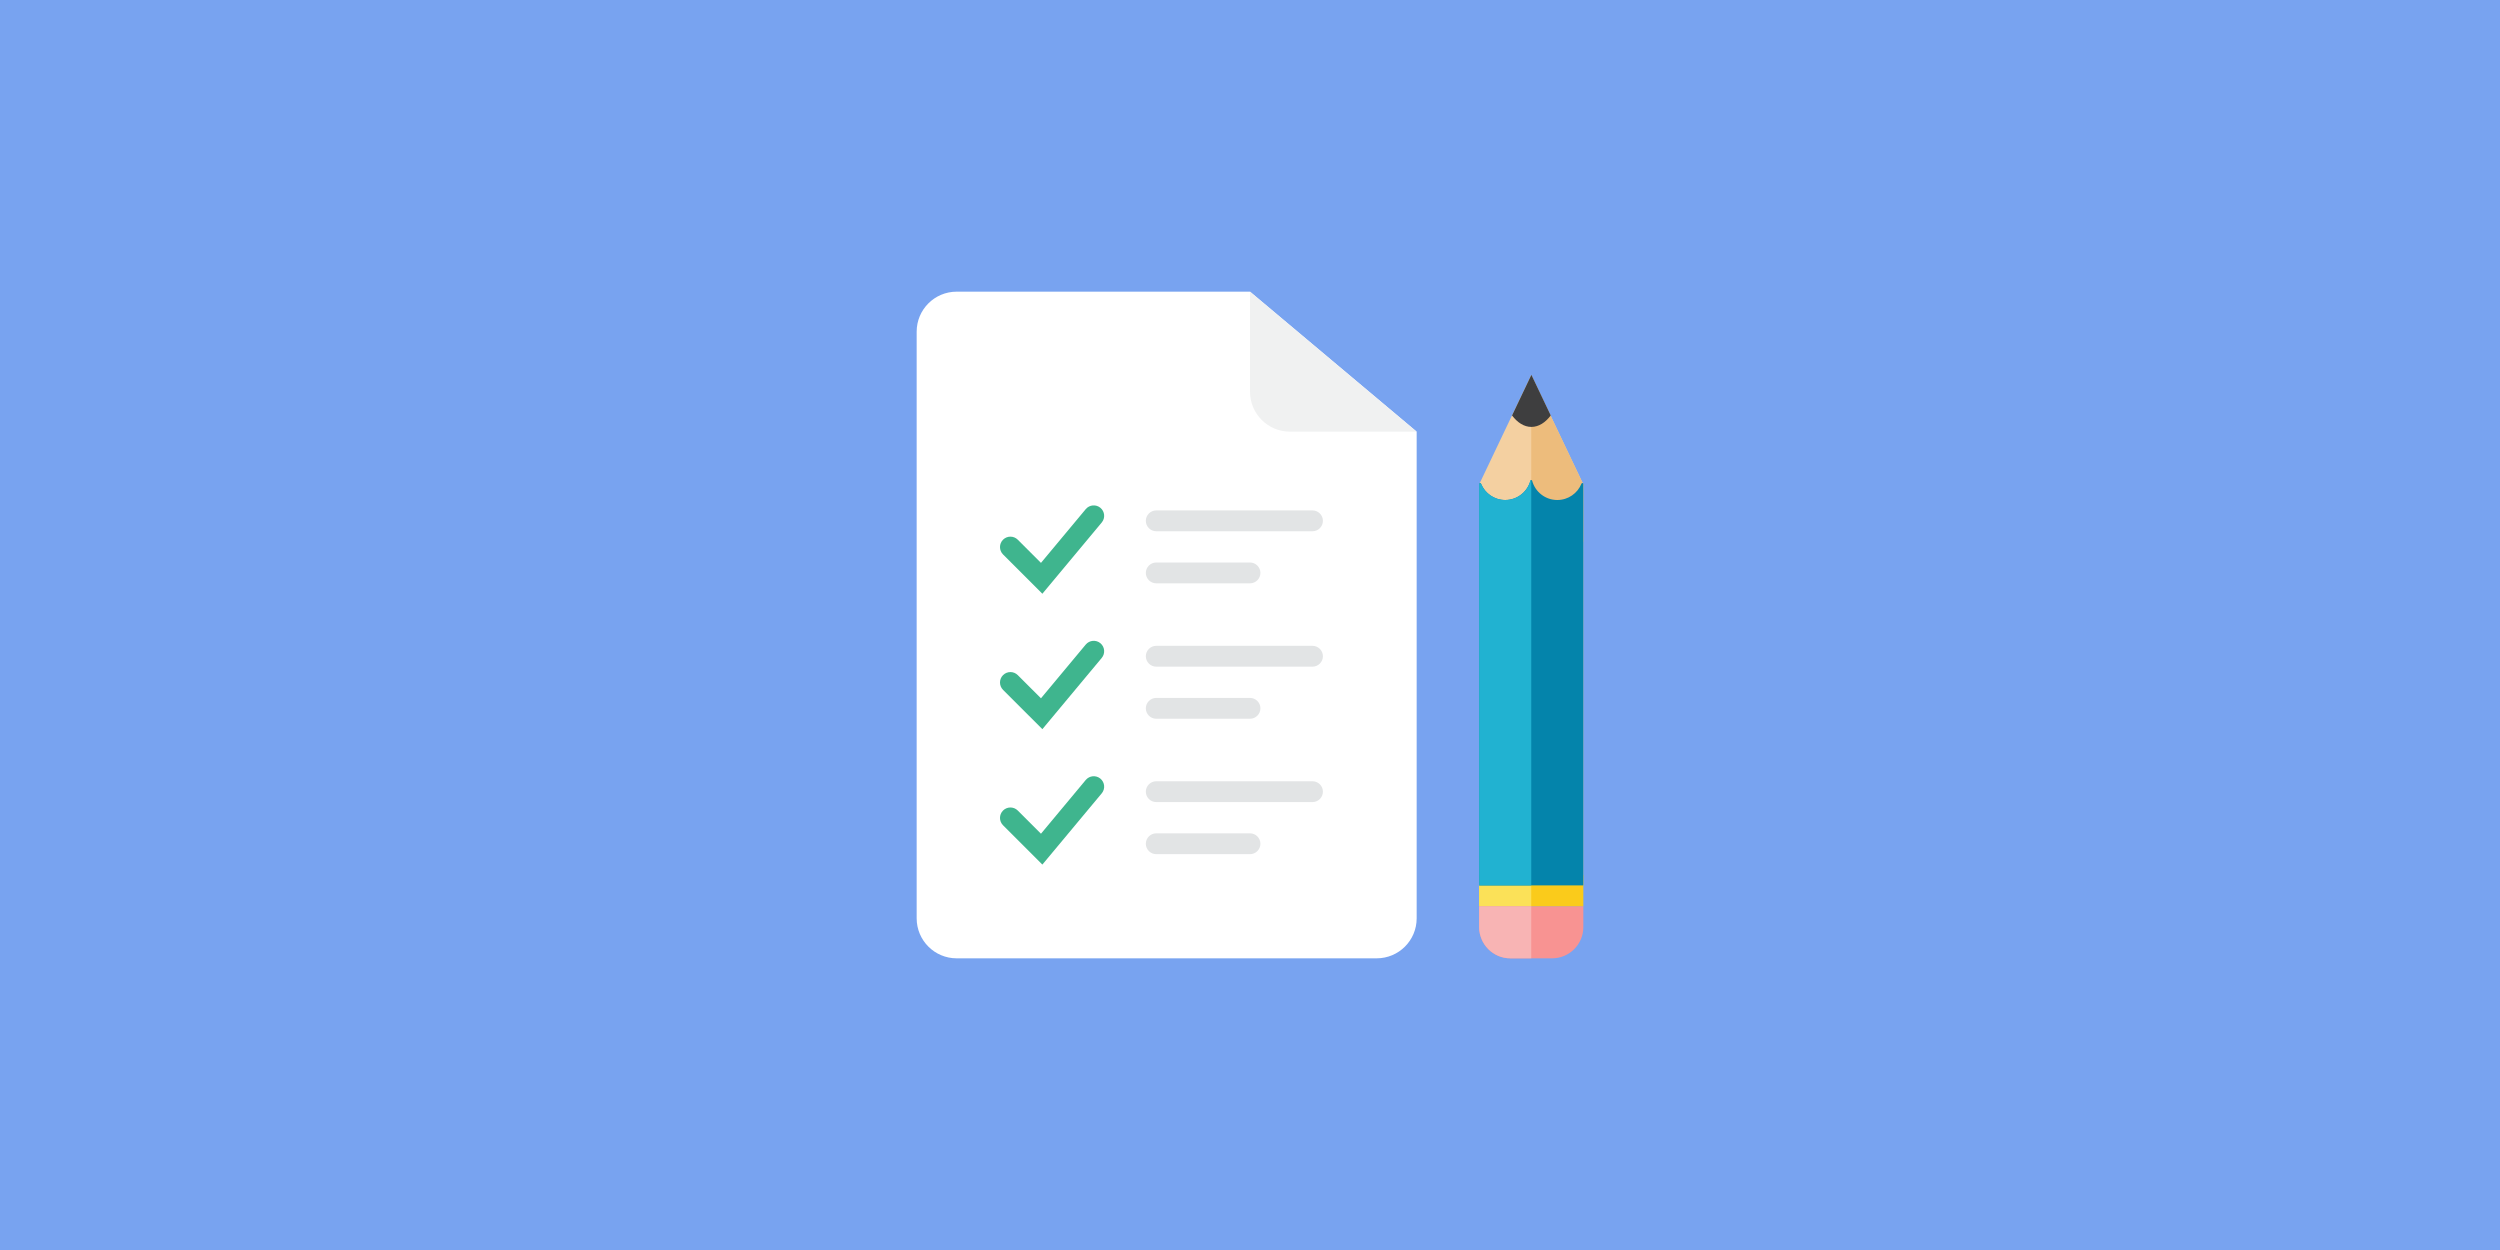 <?xml version="1.0" encoding="UTF-8" standalone="no"?>
<svg width="320px" height="160px" viewBox="0 0 320 160" version="1.1" xmlns="http://www.w3.org/2000/svg" xmlns:xlink="http://www.w3.org/1999/xlink" xmlns:sketch="http://www.bohemiancoding.com/sketch/ns">
    <!-- Generator: Sketch 3.2.2 (9983) - http://www.bohemiancoding.com/sketch -->
    <title>survey-illustration</title>
    <desc>Created with Sketch.</desc>
    <defs></defs>
    <g id="Main" stroke="none" stroke-width="1" fill="none" fill-rule="evenodd" sketch:type="MSPage">
        <g id="Make-8" sketch:type="MSArtboardGroup" transform="translate(0, -106)">
            <g id="survey-illustration" sketch:type="MSLayerGroup" transform="translate(0, 106)">
                <rect id="Rectangle-307" fill="#78A3F0" sketch:type="MSShapeGroup" x="0" y="0" width="320" height="160"></rect>
                <g id="Group" transform="translate(117.333, 37.333)" sketch:type="MSShapeGroup">
                    <path d="M0,5.12 C0,2.292 2.292,0 5.12,0 L42.667,0 L64,17.92 L64,80.213 C64,83.041 61.708,85.333 58.88,85.333 L5.12,85.333 C2.292,85.333 0,83.041 0,80.213 L0,5.12 Z" id="Fill-2700" fill="#FFFFFF"></path>
                    <path d="M42.667,0 L42.667,12.8 C42.667,15.628 44.959,17.92 47.787,17.92 L64,17.92 L42.667,0 Z" id="Fill-2701" fill="#F0F1F1"></path>
                    <path d="M72,24.667 L78.667,10.667 L85.333,24.667 L85.333,76 L72,76 L72,24.667 Z" id="Fill-2702" fill="#F4D0A1"></path>
                    <path d="M85.333,32 L85.333,24.667 L78.667,10.667 L78.667,32 L85.333,32 Z" id="Fill-2703" fill="#EDBC7C"></path>
                    <path d="M85.333,81.333 C85.333,83.543 83.543,85.333 81.333,85.333 L76,85.333 C73.791,85.333 72,83.543 72,81.333 L72,78.667 L85.333,78.667 L85.333,81.333 Z" id="Fill-2704" fill="#F89392"></path>
                    <path d="M52,29.333 C52,30.067 51.4,30.667 50.667,30.667 L30.667,30.667 C29.933,30.667 29.333,30.067 29.333,29.333 C29.333,28.6 29.933,28 30.667,28 L50.667,28 C51.4,28 52,28.6 52,29.333" id="Fill-2705" fill="#E2E4E5"></path>
                    <path d="M44,36 C44,36.733 43.4,37.333 42.667,37.333 L30.667,37.333 C29.933,37.333 29.333,36.733 29.333,36 C29.333,35.267 29.933,34.667 30.667,34.667 L42.667,34.667 C43.4,34.667 44,35.267 44,36" id="Fill-2706" fill="#E2E4E5"></path>
                    <path d="M52,46.667 C52,47.4 51.4,48 50.667,48 L30.667,48 C29.933,48 29.333,47.4 29.333,46.667 C29.333,45.933 29.933,45.333 30.667,45.333 L50.667,45.333 C51.4,45.333 52,45.933 52,46.667" id="Fill-2707" fill="#E2E4E5"></path>
                    <path d="M44,53.333 C44,54.067 43.4,54.667 42.667,54.667 L30.667,54.667 C29.933,54.667 29.333,54.067 29.333,53.333 C29.333,52.6 29.933,52 30.667,52 L42.667,52 C43.4,52 44,52.6 44,53.333" id="Fill-2708" fill="#E2E4E5"></path>
                    <path d="M52,64 C52,64.733 51.4,65.333 50.667,65.333 L30.667,65.333 C29.933,65.333 29.333,64.733 29.333,64 C29.333,63.267 29.933,62.667 30.667,62.667 L50.667,62.667 C51.4,62.667 52,63.267 52,64" id="Fill-2709" fill="#E2E4E5"></path>
                    <path d="M44,70.667 C44,71.4 43.4,72 42.667,72 L30.667,72 C29.933,72 29.333,71.4 29.333,70.667 C29.333,69.933 29.933,69.333 30.667,69.333 L42.667,69.333 C43.4,69.333 44,69.933 44,70.667" id="Fill-2710" fill="#E2E4E5"></path>
                    <path d="M16.09,38.667 L11.056,33.635 C10.536,33.113 10.536,32.269 11.056,31.749 C11.578,31.228 12.422,31.228 12.943,31.749 L15.911,34.716 L21.642,27.837 C22.114,27.272 22.955,27.196 23.52,27.667 C24.086,28.139 24.163,28.979 23.691,29.545 L16.09,38.667 Z" id="Fill-2711" fill="#3FB58E"></path>
                    <path d="M16.09,56 L11.056,50.968 C10.536,50.447 10.536,49.603 11.056,49.083 C11.578,48.561 12.422,48.561 12.943,49.083 L15.911,52.049 L21.642,45.171 C22.114,44.605 22.955,44.529 23.52,45 C24.086,45.472 24.163,46.312 23.691,46.879 L16.09,56 Z" id="Fill-2712" fill="#3FB58E"></path>
                    <path d="M16.09,73.333 L11.056,68.301 C10.536,67.78 10.536,66.936 11.056,66.416 C11.578,65.895 12.422,65.895 12.943,66.416 L15.911,69.383 L21.642,62.504 C22.114,61.939 22.955,61.863 23.52,62.333 C24.086,62.805 24.163,63.645 23.691,64.212 L16.09,73.333 Z" id="Fill-2713" fill="#3FB58E"></path>
                    <path d="M85.333,78.667 L72,78.667 L72,74.667 L85.333,74.667 L85.333,78.667 Z" id="Fill-2714" fill="#FACB1B"></path>
                    <path d="M78.667,78.667 L72,78.667 L72,76 L78.667,76 L78.667,78.667 Z" id="Fill-2715" fill="#FBE158"></path>
                    <path d="M78.684,10.646 L76.208,15.845 C76.891,16.75 77.744,17.313 78.684,17.313 C79.624,17.313 80.478,16.75 81.16,15.845 L78.684,10.646 Z" id="Fill-2716" fill="#3E3E3F"></path>
                    <path d="M82,26.667 C80.461,26.667 79.165,25.624 78.783,24.207 C78.747,24.077 78.587,24.077 78.551,24.207 C78.168,25.624 76.872,26.667 75.333,26.667 C73.931,26.667 72.729,25.8 72.237,24.572 C72.185,24.443 72,24.479 72,24.617 L72,76 L85.333,76 L85.333,24.617 C85.333,24.479 85.148,24.443 85.096,24.572 C84.604,25.8 83.403,26.667 82,26.667" id="Fill-2717" fill="#0484AB"></path>
                    <path d="M72,76 L72,24.657 C72,24.509 72.196,24.472 72.253,24.609 C72.753,25.817 73.944,26.667 75.333,26.667 C76.879,26.667 78.179,25.615 78.556,24.188 C78.575,24.119 78.667,24.127 78.667,24.199 L78.667,76 L72,76 Z" id="Fill-2718" fill="#21B2D1"></path>
                    <path d="M72,78.667 L72,81.333 C72,83.543 73.791,85.333 76,85.333 L78.667,85.333 L78.667,78.667 L72,78.667 Z" id="Fill-2719" fill="#F8B4B4"></path>
                </g>
            </g>
        </g>
    </g>
</svg>